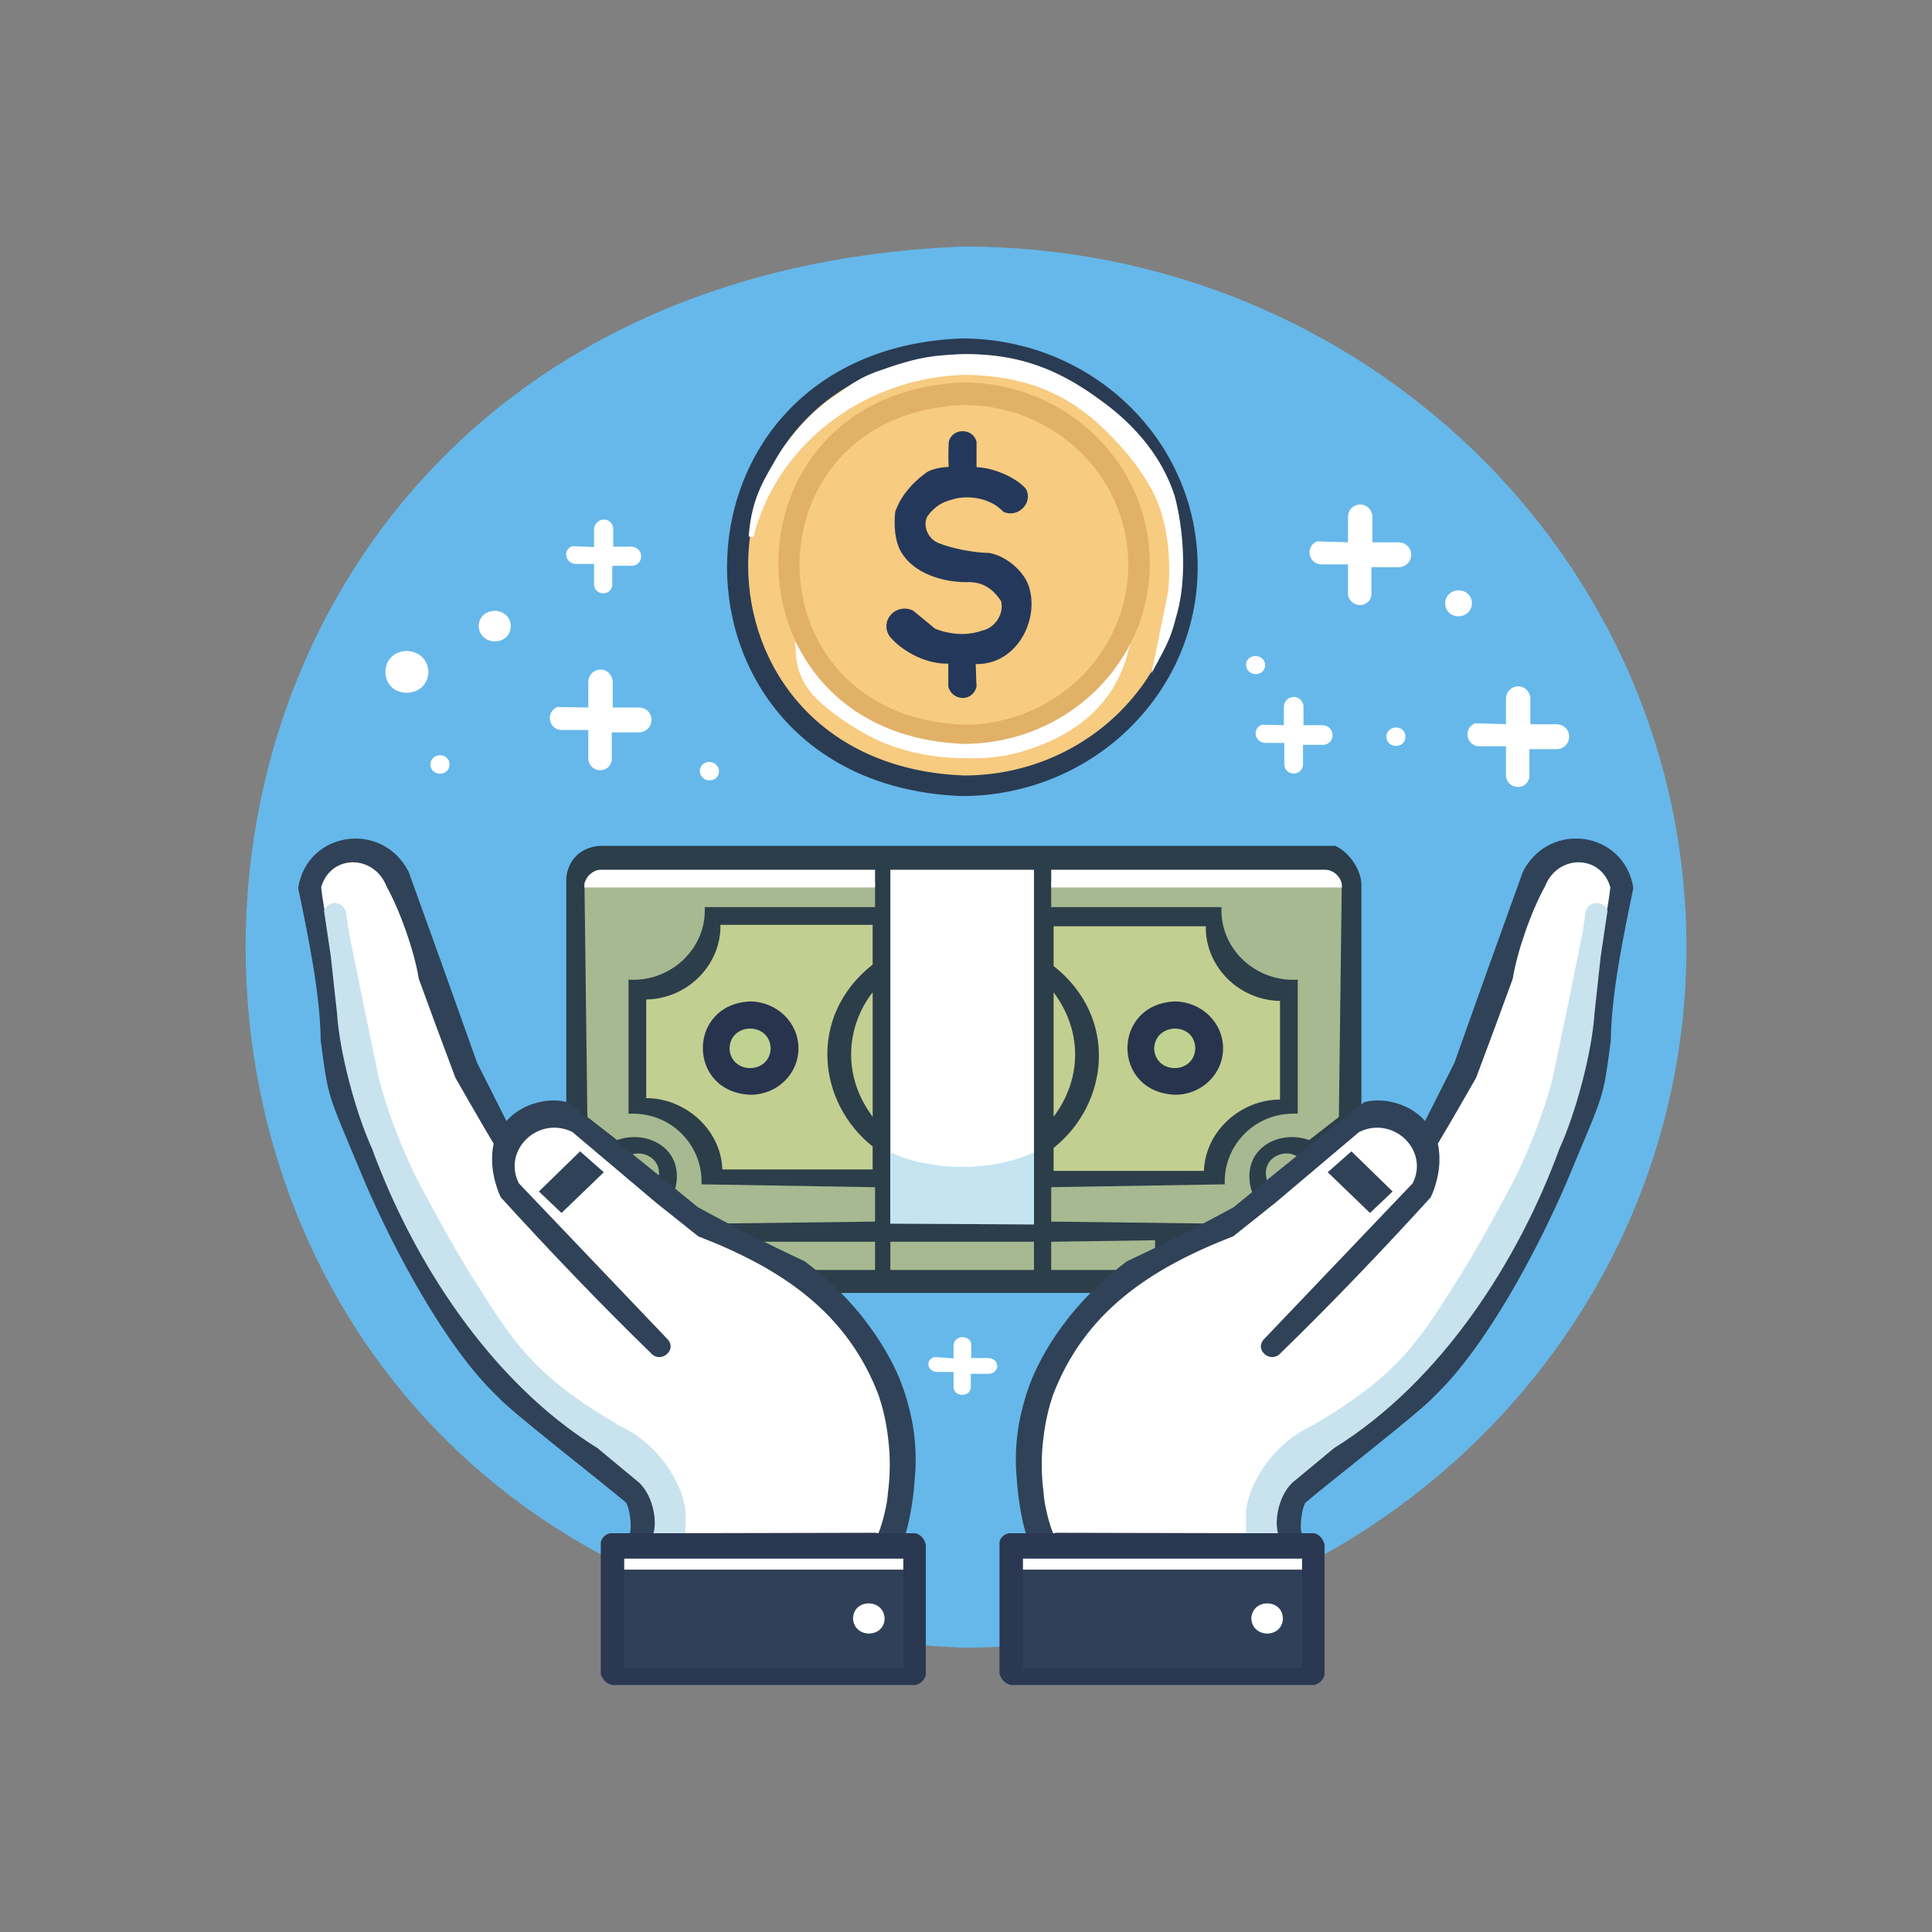 <?xml version="1.0" encoding="utf-8"?>
<!-- Generator: Adobe Illustrator 27.3.1, SVG Export Plug-In . SVG Version: 6.00 Build 0)  -->
<svg version="1.1" id="Layer_2_00000101824207370544699890000014687498337284420773_"
	 xmlns="http://www.w3.org/2000/svg" xmlns:xlink="http://www.w3.org/1999/xlink" x="0px" y="0px" viewBox="0 0 403.6 403.6"
	 style="enable-background:new 0 0 403.6 403.6;" xml:space="preserve">
<rect x="0" y="0" width="403.6" height="403.6" fill="#808080" stroke="none"/>
<style type="text/css">
	.st0{fill:#66B8EA;stroke:#66B8EA;stroke-miterlimit:10;}
	.st1{fill:#2C3E4A;stroke:#2C3E4A;stroke-miterlimit:10;}
	.st2{fill:#C3CF91;}
	.st3{fill:#28344E;}
	.st4{fill:#BFD290;}
	.st5{fill:#A7B991;stroke:#A7B991;stroke-miterlimit:10;}
	.st6{fill:#304258;stroke:#304258;stroke-miterlimit:10;}
	.st7{fill:#FFFFFF;stroke:#FFFFFF;stroke-miterlimit:10;}
	.st8{fill:#C8E3EE;stroke:#C8E3EE;stroke-miterlimit:10;}
	.st9{fill:#2A3852;}
	.st10{fill:#304059;}
	.st11{fill:#FFFFFF;}
	.st12{fill:#2A3C54;stroke:#2A3C54;stroke-miterlimit:10;}
	.st13{fill:#F7CB80;}
	.st14{fill:#E1B167;}
	.st15{fill:#24385B;stroke:#24385B;stroke-miterlimit:10;}
	.st16{fill:#C4E4F1;stroke:#C4E4F1;stroke-miterlimit:10;}
</style>
<path class="st0" d="M351.8,197.9c0,80.5-67.3,145.8-150.4,145.8C1.9,336,2,59.7,201.4,52C284.5,52,351.8,117.3,351.8,197.9z"/>
<path class="st1" d="M283.9,231.8v-47.1c-0.1-3-2.6-6.4-5.1-7.5H125.5c-0.4,0-3.1,0.1-5,2.2c-1.6,1.8-1.7,3.8-1.7,4.4v47.5
	l26.7,21.5l22.3,11.3l6.5,5.5h55l6.5-5.5l22.3-11.3L283.9,231.8L283.9,231.8z"/>
<path class="st2" d="M182.3,244.3h-31.4c-0.3-8.4-7.8-14.9-15.9-14.9v-20.6c9.1-0.2,15.7-7.7,15.5-15.6h31.8v8.3
	c-13.7,10.8-11.5,28.9,0,38V244.3L182.3,244.3z"/>
<path class="st2" d="M220.1,244.6h31.4c0.3-8.4,7.8-14.9,15.9-14.9v-20.6c-9.1-0.2-15.7-7.7-15.5-15.6h-31.8v8.3
	c13.7,10.8,11.5,28.9,0,38V244.6z"/>
<path class="st3" d="M166.8,219c0,5.4-4.5,9.7-10,9.7c-13.3-0.5-13.3-19,0-19.5C162.3,209.3,166.8,213.6,166.8,219L166.8,219z"/>
<path class="st3" d="M255.5,219c0,5.4-4.5,9.7-10,9.7c-13.3-0.5-13.3-19,0-19.5C251,209.3,255.5,213.6,255.5,219L255.5,219z"/>
<path class="st4" d="M161,219c-0.2,5.5-8.4,5.5-8.6,0C152.6,213.5,160.8,213.5,161,219z"/>
<path class="st4" d="M249.7,219c-0.2,5.5-8.4,5.5-8.6,0C241.4,213.5,249.6,213.5,249.7,219z"/>
<polygon class="st5" points="168.8,264.8 182.3,264.8 182.3,259.9 159.1,259.9 "/>
<path class="st5" d="M215.5,264.8v-4.9h-29v4.9H215.5z"/>
<polygon class="st5" points="220.1,259.9 220.1,264.8 234.7,264.8 240.8,261.6 240.8,259.6 "/>
<path class="st5" d="M182.3,248.5v6.2l-32.3,0.4c-1.6-0.9-3.2-1.8-4.8-2.8c-1.3-1-2.6-2.1-3.9-3.1c0.2-0.5,1.6-4.5-0.7-8.1
	c-2.2-3.4-7-5-11.6-3.5l-5.8-4.5l-0.6-48.3h59.7v4.2h-35.6c0.7,9-7.2,16-15.9,15.1v29.1c9.3-0.8,15.9,6.8,15.2,14.7L182.3,248.5
	L182.3,248.5z"/>
<path class="st5" d="M220.1,248.5v6.2l32.3,0.4c1.6-0.9,3.2-1.8,4.8-2.8c1.3-1,2.6-2.1,3.9-3.1c-0.2-0.5-1.6-4.5,0.7-8.1
	c2.2-3.4,7-5,11.6-3.5l5.8-4.5l0.6-48.3h-59.7v4.2h35.6c-0.7,9,7.2,16,15.9,15.1v29.1c-9.3-0.8-15.9,6.8-15.2,14.7L220.1,248.5
	L220.1,248.5z"/>
<path class="st5" d="M132,241.7c2.2-0.9,5.7,0.7,5.1,4.1L132,241.7z"/>
<path class="st5" d="M270.1,241.7c-2.2-0.9-5.7,0.7-5.1,4.1L270.1,241.7z"/>
<path class="st6" d="M132.1,320.3c0.4-1.5,0-5.2-0.9-6.7c-5.4-4.6-24.3-19.2-27-22.3c-10.7-10.2-21.4-30.3-27.5-44.5
	c-8-19.2-7.5-16.8-9.2-29.4c-0.1-9.9-2.7-22.2-4.7-31.9c1.8-11.3,16.8-13.5,22.1-3.2c3.6,9.9,10.8,30,14.3,39.9l6.5,12.9
	c3-4,8.7-5.4,12.6-4.4c9,7.1,18.3,14.6,27.2,21.9c7.1,3.9,15,7.9,22.3,11.3c3.5,2.6,7.9,6.4,12.1,11.7c3.7,4.7,6.1,9.1,7.6,12.7
	c1,2.5,2,5.7,2.7,9.5c0.7,4.3,0.7,8.1,0.4,11c-0.2,3.5-0.9,8.1-1.9,11.5L132.1,320.3L132.1,320.3z"/>
<path class="st7" d="M137.2,320.3c1.5-4.2-0.5-8.5-3.6-12.2c-8.5-6.3-18-13.9-26-21c-6.5-6.9-14.3-18.2-18.3-26.4
	c-5.2-8.5-10.3-19.8-13-28.4l-3.7-12.7c-1-6-1.7-13.3-1.9-19.4c-1.3-4.4-2.6-10.2-3.1-14.8c1.9-6.4,10.3-6.3,12.7,0
	c2.8,5,5.8,13.5,6.7,19.2c2.5,6.9,5.1,13.9,7.7,20.8c2.6,4.5,5.2,9.1,7.9,13.6c-0.3,1.5-0.5,3.8,0,6.4c0.4,2.1,1,3.8,1.6,5
	c9.9,10.9,20.9,22.4,31.3,32.5c2.6,3,7-0.8,4.2-3.6l-30.9-32.4c-3.2-6.5,3.9-13.2,10.5-10l17.4,14.7l8.9,7.1
	c17.6,6.8,31,15.9,37.5,33c0.8,2.4,1.5,5.2,1.9,8.5c0.6,4.5,0.4,8.5,0,11.5c-0.1,2.3-1.1,6.4-2,8.5"/>
<polygon class="st6" points="121.2,241.2 125.4,244.9 117.3,252.7 113.3,248.9 "/>
<path class="st8" d="M142.7,320.3v-4.9c-1.3-7.7-7.4-14.4-13.5-17.1l0,0c-18.4-10.8-22.3-17.5-31.5-32.1c-4.1-6.7-7.2-12.5-9.4-16.6
	c-3.8-6.7-7.9-17.1-9.7-24.5c-2.1-10-4.2-20.2-6.2-30.2c-0.2-1.4-0.4-2.7-0.6-4.1c-0.2-1.9-2.8-2.3-3.6-0.5l1.4,9.4l1.3,11.9
	c0.5,8.1,3.9,20.8,7.3,28.2c8.5,23.3,24.6,48.5,46.9,62.3l8.8,7.3c2.7,2.6,4,7.6,3.1,11.1L142.7,320.3L142.7,320.3z"/>
<path class="st6" d="M271.4,320.3c-0.4-1.5,0-5.2,0.9-6.7c5.4-4.6,24.3-19.2,27-22.3c10.7-10.2,21.4-30.3,27.5-44.5
	c8-19.2,7.5-16.8,9.2-29.4c0.1-9.9,2.7-22.2,4.7-31.9c-1.8-11.3-16.8-13.5-22.1-3.2c-3.6,9.9-10.8,30-14.3,39.9l-6.5,12.9
	c-3-4-8.7-5.4-12.6-4.4c-9,7.1-18.3,14.6-27.2,21.9c-7.1,3.9-15,7.9-22.3,11.3c-3.5,2.6-7.9,6.4-12.1,11.7
	c-3.7,4.7-6.1,9.1-7.6,12.7c-1,2.5-2,5.7-2.7,9.5c-0.7,4.3-0.7,8.1-0.4,11c0.2,3.5,0.9,8.1,1.9,11.5L271.4,320.3L271.4,320.3z"/>
<path class="st7" d="M266.3,320.3c-1.5-4.2,0.5-8.5,3.6-12.2c8.5-6.3,18-13.9,26-21c6.5-6.9,14.3-18.2,18.3-26.4
	c5.2-8.5,10.3-19.8,13-28.4l3.7-12.7c1-6,1.7-13.3,1.9-19.4c1.3-4.4,2.6-10.2,3.1-14.8c-1.9-6.4-10.3-6.3-12.7,0
	c-2.8,5-5.8,13.5-6.7,19.2c-2.5,6.9-5.1,13.9-7.7,20.8c-2.6,4.5-5.2,9.1-7.9,13.6c0.3,1.5,0.5,3.8,0,6.4c-0.4,2.1-1,3.8-1.6,5
	c-9.9,10.9-20.9,22.4-31.3,32.5c-2.6,3-7-0.8-4.2-3.6l30.9-32.4c3.2-6.5-3.9-13.2-10.5-10l-17.4,14.7l-8.9,7.1
	c-17.6,6.8-31,15.9-37.5,33c-0.8,2.4-1.5,5.2-1.9,8.5c-0.6,4.5-0.4,8.5,0,11.5c0.1,2.3,1.1,6.4,2,8.5"/>
<polygon class="st6" points="282.3,241.2 278.1,244.9 286.2,252.7 290.2,248.9 "/>
<path class="st8" d="M260.8,320.3v-4.9c1.3-7.7,7.4-14.4,13.5-17.1l0,0c18.4-10.8,22.3-17.5,31.5-32.1c4.1-6.7,7.2-12.5,9.4-16.6
	c3.8-6.7,7.9-17.1,9.7-24.5c2.1-10,4.2-20.2,6.2-30.2c0.2-1.4,0.4-2.7,0.6-4.1c0.2-1.9,2.8-2.3,3.6-0.5l-1.4,9.4l-1.3,11.9
	c-0.5,8.1-3.9,20.8-7.3,28.2c-8.5,23.3-24.6,48.5-46.9,62.3l-8.8,7.3c-2.7,2.6-4,7.6-3.1,11.1L260.8,320.3L260.8,320.3z"/>
<path class="st9" d="M127.8,320.3h63.5c0.3,0.1,0.8,0.3,1.2,0.7c0.7,0.7,0.8,1.4,0.9,1.7V350c-0.1,0.2-0.3,0.8-0.8,1.3
	c-0.6,0.5-1.2,0.7-1.4,0.7h-63.4c-0.3-0.1-1-0.3-1.6-1c-0.4-0.5-0.6-1-0.7-1.3v-27.4C125.6,321.2,126.8,320.2,127.8,320.3
	L127.8,320.3z"/>
<rect x="130.4" y="325.6" class="st10" width="58.3" height="22.9"/>
<rect x="130.4" y="325.6" class="st11" width="58.3" height="2.3"/>
<path class="st11" d="M184.8,338.1c-0.1,4.2-6.4,4.2-6.6,0C178.3,333.9,184.6,333.9,184.8,338.1z"/>
<path class="st9" d="M211.1,320.3h63.5c0.3,0.1,0.8,0.3,1.2,0.7c0.7,0.7,0.8,1.4,0.9,1.7V350c-0.1,0.2-0.3,0.8-0.8,1.3
	c-0.6,0.5-1.2,0.7-1.4,0.7h-63.4c-0.3-0.1-1-0.3-1.6-1c-0.4-0.5-0.6-1-0.7-1.3v-27.4C208.8,321.2,210.1,320.2,211.1,320.3
	L211.1,320.3z"/>
<rect x="213.7" y="325.6" class="st10" width="58.3" height="22.9"/>
<rect x="213.7" y="325.6" class="st11" width="58.3" height="2.3"/>
<path class="st11" d="M268,338.1c-0.1,4.2-6.4,4.2-6.6,0C261.6,333.9,267.9,333.9,268,338.1z"/>
<path class="st7" d="M89,140.4c-0.2,5.1-7.9,5.1-8,0C81.1,135.2,88.8,135.2,89,140.4z"/>
<path class="st7" d="M106.2,130.8c-0.1,3.6-5.5,3.6-5.7,0C100.6,127.2,106.1,127.2,106.2,130.8z"/>
<path class="st7" d="M93.4,159.7c0,1.9-2.9,1.9-3,0C90.5,157.8,93.4,157.8,93.4,159.7z"/>
<path class="st7" d="M149.7,161.1c0,1.9-2.9,1.9-3,0C146.7,159.2,149.6,159.2,149.7,161.1z"/>
<path class="st7" d="M263.8,138.9c0,1.9-2.9,1.9-3,0C260.8,137.1,263.7,137.1,263.8,138.9z"/>
<path class="st7" d="M293.1,153.9c0,1.9-2.9,1.9-3,0C290.2,152,293.1,152,293.1,153.9z"/>
<path class="st7" d="M307,126c-0.1,3-4.6,3-4.6,0C302.5,123.1,306.9,123.1,307,126z"/>
<path class="st12" d="M249.7,118.5c0,26.1-21.8,47.3-48.8,47.3c-64.7-2.5-64.7-92.1,0-94.6C227.9,71.2,249.7,92.3,249.7,118.5z"/>
<path class="st13" d="M246.8,118c0,24.3-20.3,44-45.4,44c-60.2-2.3-60.1-85.6,0-88C226.5,74,246.8,93.7,246.8,118L246.8,118z"/>
<path class="st7" d="M156.9,112.1c4.8-19.2,22.8-33.5,44.3-34.3c18.4,0.1,27.1,8,34.6,16.6c0,0,3.1,3.7,5.1,7.4
	c5.3,9.6,3.6,21.9,3.6,22l0,0c0,0-1.1,5.3-2.8,13.7c2.7-5,2.8-6.2,3.8-9.8l0,0c1.9-7.1,1.3-17-0.6-24c-2.6-8-7.9-13.9-13.3-18.2
	c-9.2-7.1-19.1-12.6-36.4-10.6c-4.5,0.6-7.8,1.8-11.3,3c-0.4,0.1-2.9,1-4.8,2.2c-1,0.5-3,2.1-4.1,2.8c-4.7,2.9-10.2,9-12.9,14
	C159.2,101.7,157.4,105.5,156.9,112.1L156.9,112.1z"/>
<path class="st7" d="M167.9,141.3c1,2.3,2.5,3.9,4.1,5.3c6.4,5.6,13,8.2,13,8.2c8.1,3.2,15,3.1,18.1,3.1c2.8,0,6.5-0.2,10.7-1.5
	c11-3.4,18.4-9.7,21.2-19.7c-2.6,4.2-9.2,10.6-13.7,13.1l-6.4,3.3c-2.6,1.1-4.8,1.4-7,1.7c-0.8,0.1-3.6,0.5-7.4,0.5
	c-2,0-4.1-0.1-6.9-0.6c-11.9-3.2-19.5-7.7-26.9-18.8C166.8,137.2,166.9,139.2,167.9,141.3L167.9,141.3z"/>
<path class="st14" d="M240.2,117.7c0,20.8-17.4,37.7-38.9,37.7c-51.6-2-51.6-73.5,0-75.5C222.7,79.9,240.2,96.8,240.2,117.7
	L240.2,117.7z"/>
<path class="st13" d="M235.7,118c0,18.4-15.4,33.4-34.4,33.4c-45.7-1.8-45.7-65,0-66.8C220.3,84.6,235.7,99.5,235.7,118L235.7,118z"
	/>
<path class="st15" d="M198.7,92.3c0.7-2.3,4.1-2.3,4.8,0v5.8c3.5-0.1,8.4,2,10.4,4.3c1.3,2.4-1.4,5.2-4,4.1
	c-3.1-3.3-8.4-3.6-11.2-2.6c-0.8,0.2-2.1,0.6-3.4,1.6c-1,0.8-1.7,1.6-2.1,2.3c-1.1,2.5,0.5,5.4,2.9,6.2c2.8,1.1,7.5,2,10.4,2
	c3.2,0.5,7,3.5,8,6.8c2.1,6.8-2.7,16-11.2,15.4c0.1,1.7,0.1,3.5,0.2,5.2c-0.7,2.6-4.1,2.5-4.9,0v-5.3c-4.6,0.4-9.8-2.4-12.3-5.4
	c-2-2.8,1.1-6.2,4.2-4.7l4.5,3.7l0,0c1,0.5,2.7,1,4.8,1.2c2.4,0.2,4.4-0.3,5.6-0.7c2.7-0.6,5-3.7,4.2-6.8c-1.8-2.8-4-4.2-7-4.3
	c-5.2,0.2-12.1-1.7-14.4-7c-0.9-2.3-0.9-5-0.7-7.1c0.5-1.3,1.3-3,2.9-4.8c1.2-1.4,2.4-2.3,3.3-3c1-0.8,3.9-1.3,5-1.1
	C198.6,96.2,198.6,94.2,198.7,92.3L198.7,92.3z"/>
<path class="st7" d="M123.4,148.3v-5.5c-0.2-2.8,3.5-3.4,4.1-0.6v6.1h6.1c2.6,0.2,2.7,3.8,0.1,4.2h-6.4v6.3
	c-0.4,2.2-3.5,2.1-3.9-0.1V152h-5.8c-2.3,0.2-3.1-2.8-1.1-3.8L123.4,148.3L123.4,148.3z"/>
<path class="st7" d="M282.1,113.8v-5.5c-0.2-2.8,3.5-3.4,4.1-0.6v6.1h6.1c2.6,0.2,2.7,3.8,0.1,4.2H286v6.3c-0.4,2.2-3.5,2.1-3.9-0.1
	v-6.8h-5.8c-2.3,0.2-3.1-2.8-1.1-3.8L282.1,113.8L282.1,113.8z"/>
<path class="st7" d="M315.1,151.8v-5.5c-0.2-2.8,3.5-3.4,4.1-0.6v6.1h6.1c2.6,0.2,2.7,3.8,0.1,4.2h-6.4v6.3
	c-0.4,2.2-3.5,2.1-3.9-0.1v-6.8h-5.8c-2.3,0.2-3.1-2.8-1.1-3.8L315.1,151.8L315.1,151.8z"/>
<path class="st7" d="M268.7,152v-4.1c-0.1-2.1,2.6-2.5,3.1-0.5v4.6h4.6c1.9,0.2,2,2.9,0.1,3.1h-4.8v4.8c-0.3,1.6-2.7,1.6-2.9-0.1
	v-5.1h-4.3c-1.7,0.1-2.4-2.1-0.8-2.8L268.7,152L268.7,152z"/>
<path class="st7" d="M199.7,284.3v-3.1c-0.1-1.6,2.4-1.9,2.7-0.4v3.4h4.1c1.7,0.1,1.8,2.1,0.1,2.3h-4.3v3.5
	c-0.3,1.2-2.4,1.2-2.6-0.1v-3.8h-3.8c-1.4,0.1-2.1-1.5-0.7-2.1L199.7,284.3L199.7,284.3z"/>
<path class="st7" d="M124.6,114.8v-4c-0.1-2,2.6-2.5,3-0.5v4.4h4.4c1.9,0.2,1.9,2.8,0.1,3h-4.7v4.6c-0.3,1.6-2.6,1.5-2.8-0.1v-4.9
	h-4.2c-1.6,0.1-2.3-2-0.8-2.7L124.6,114.8L124.6,114.8z"/>
<path class="st7" d="M182.3,184.9v-2.7h-56.8c-1.4,0-2.8,1.3-2.9,2.7H182.3z"/>
<path class="st7" d="M220.1,184.9v-2.7h56.8c1.4,0,2.8,1.3,2.9,2.7H220.1L220.1,184.9z"/>
<path class="st2" d="M177.8,220.3c0,6.8,3.4,11.5,4.5,13v-26C181.1,208.8,177.8,213.5,177.8,220.3z"/>
<path class="st2" d="M224.6,220.3c0,6.8-3.4,11.5-4.5,13v-26C221.2,208.8,224.6,213.5,224.6,220.3z"/>
<rect x="186.5" y="182.2" class="st7" width="29" height="72.9"/>
<path class="st16" d="M186.5,241.5c8.5,3.7,20.5,3.7,29,0v13.8l-29-0.2V241.5z"/>
</svg>
